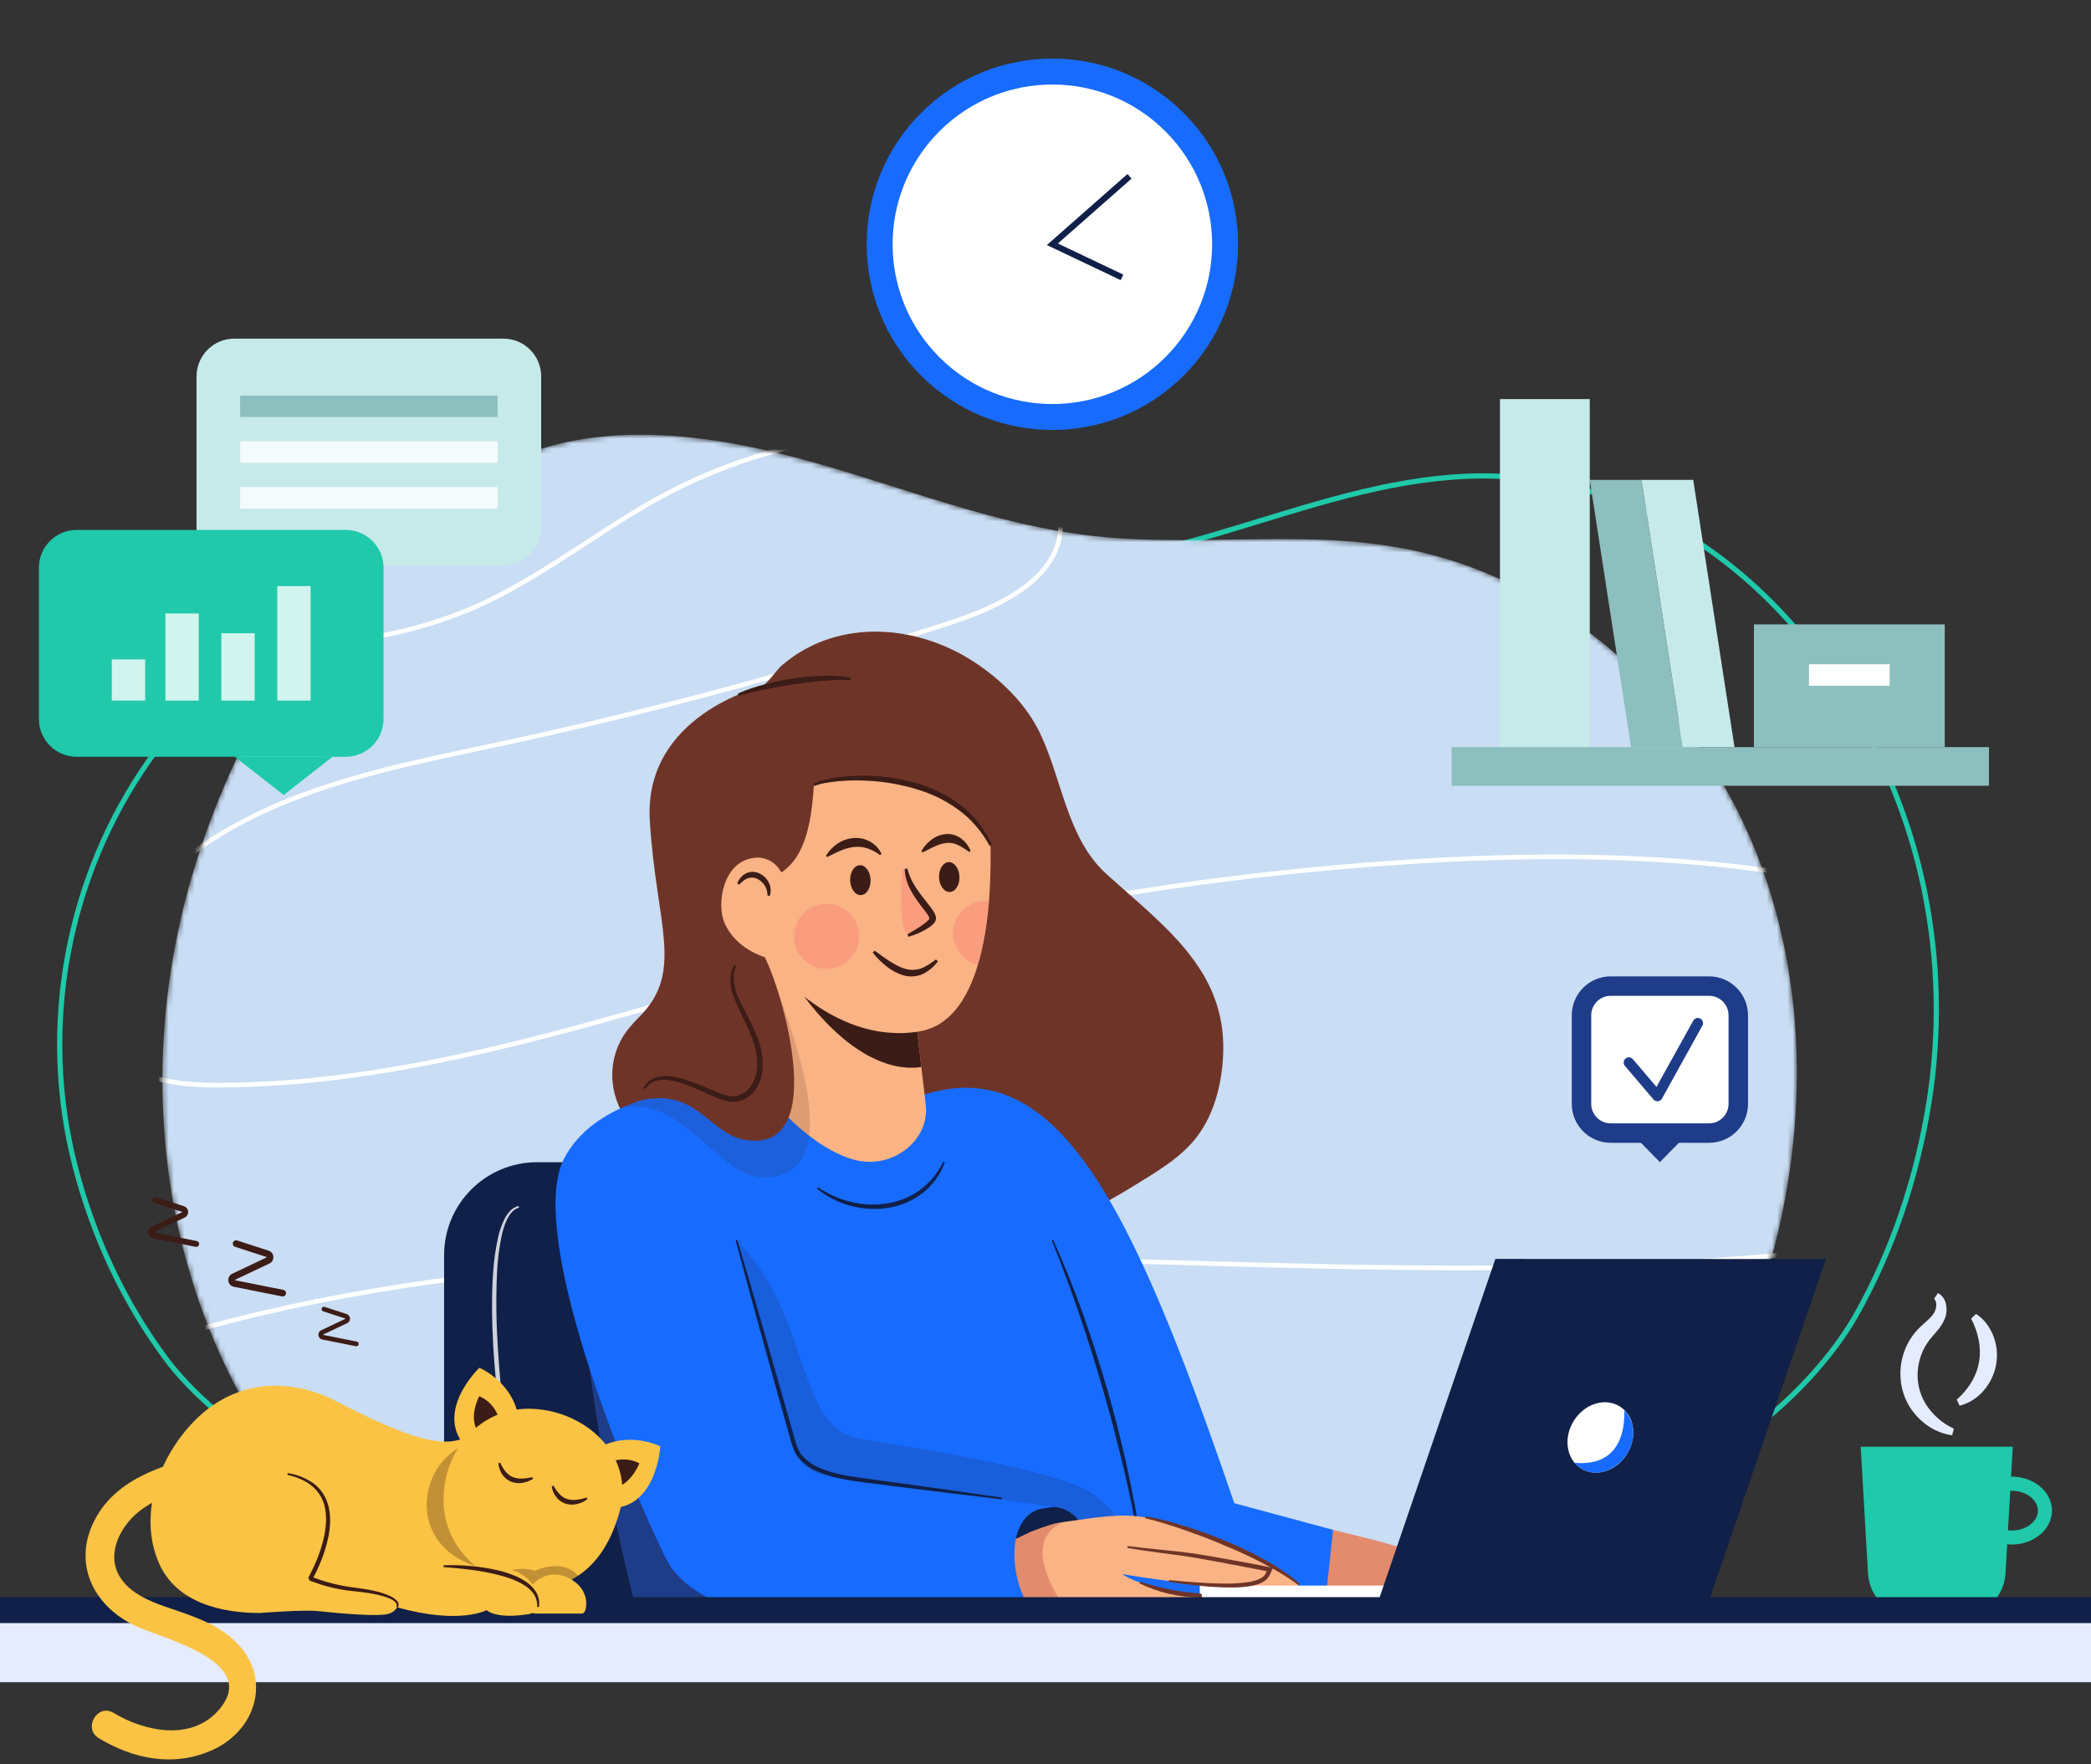 <svg width="403" height="340" viewBox="0 0 403 340" fill="none" xmlns="http://www.w3.org/2000/svg">
<rect x="0" y="0" width="403" height="340" fill="#333333" stroke="none"/>
<path d="M387.707 284.588H387.594L387.926 278.824H358.611L360.026 303.273C360.154 305.48 361.12 307.554 362.728 309.072C364.336 310.589 366.462 311.434 368.673 311.434H377.871C380.082 311.434 382.209 310.589 383.817 309.072C385.425 307.555 386.392 305.48 386.52 303.273L386.846 297.631C387.131 297.657 387.421 297.674 387.714 297.674C391.995 297.674 395.476 294.737 395.476 291.129C395.476 287.52 391.988 284.588 387.707 284.588ZM387.707 294.966C387.47 294.964 387.234 294.949 386.999 294.921L387.438 287.308C387.528 287.308 387.617 287.308 387.709 287.308C390.495 287.308 392.759 289.03 392.759 291.143C392.759 293.256 390.492 294.969 387.707 294.969V294.966Z" fill="#1FC9AA"/>
<path d="M376.237 276.614C373.362 276.241 370.649 274.574 368.8 272.196C367.854 270.989 367.152 269.609 366.734 268.132C366.616 267.764 366.55 267.385 366.468 267.007C366.385 266.63 366.34 266.246 366.321 265.861C366.249 265.096 366.249 264.326 366.321 263.561C366.47 262.033 366.892 260.544 367.569 259.165C367.908 258.476 368.312 257.821 368.777 257.21C369.232 256.609 369.742 256.051 370.3 255.545C370.817 255.073 371.314 254.651 371.739 254.233C371.948 254.039 372.145 253.833 372.329 253.615C372.494 253.421 372.64 253.213 372.767 252.993C373.02 252.562 373.161 252.076 373.178 251.577C373.215 251.11 373.068 250.646 372.77 250.285L373.508 249.209C373.91 249.42 374.257 249.724 374.517 250.096C374.767 250.467 374.947 250.879 375.05 251.313C375.24 252.158 375.199 253.037 374.933 253.861C374.35 255.526 373.239 256.615 372.409 257.587C372.016 258.03 371.658 258.503 371.338 259.002C371.173 259.238 371.041 259.5 370.895 259.748C370.748 259.995 370.628 260.262 370.522 260.533C370.058 261.598 369.759 262.727 369.635 263.882C369.385 266.207 369.908 268.55 371.123 270.548C372.428 272.646 374.322 274.313 376.569 275.34L376.237 276.614Z" fill="#E5ECFF"/>
<path d="M377.114 269.753C378.241 268.778 379.207 267.631 379.975 266.354C380.697 265.158 381.192 263.84 381.435 262.465C381.654 261.09 381.633 259.688 381.372 258.321C381.085 256.858 380.589 255.445 379.897 254.125L380.841 253.229C382.365 254.2 383.513 255.752 384.183 257.474C384.869 259.244 385.051 261.17 384.709 263.038C384.362 264.901 383.517 266.636 382.265 268.059C381.065 269.453 379.471 270.451 377.692 270.92L377.114 269.753Z" fill="#E5ECFF"/>
<path d="M145.705 317.26C108.269 310.01 81.827 288.197 69.553 254.408C50.031 200.66 70.949 121.43 126.919 104.021C149.089 97.127 176.303 109.472 199.075 109.304C231.058 109.068 259.821 89.44 291.594 91.943C332.957 95.202 363.194 133.308 370.949 171.972C373.624 185.272 373.909 198.942 371.791 212.342C369.475 226.859 364.758 241.084 357.597 253.663C351.429 264.5 337.167 278.848 325.034 281.73L145.705 317.26Z" stroke="#1FC9AA" stroke-miterlimit="10"/>
<path d="M245.912 311.257C282.909 302.122 311.18 274.534 320.916 242.966C336.419 192.752 309.427 122.104 251.972 110.068C240.301 107.625 228.001 108.243 216.161 109.611C196.82 111.847 176.98 114.656 157.488 114.033C138.532 113.43 120.149 107.856 101.047 108.285C37.91 109.701 0.099 170.003 14.588 225.213C18.012 238.261 23.822 250.879 31.959 261.835C38.966 271.269 54.366 283.357 66.748 285.162L245.912 311.257Z" stroke="#1FC9AA" stroke-miterlimit="10"/>
<mask id="mask0_3910_17520" style="mask-type:luminance" maskUnits="userSpaceOnUse" x="31" y="83" width="316" height="237">
<path d="M338.77 251.023C328.848 279.737 316.996 308.101 275.772 319.045L97.599 317.158C57.439 298.195 35.499 260.741 31.848 220.343C30.643 206.812 31.446 193.178 34.23 179.883C34.961 176.345 35.834 172.828 36.848 169.333C46.047 137.598 65.536 107.679 94.516 90.803C113.149 79.954 137.006 83.539 156.783 89.105C174.614 94.122 192.032 101.151 210.441 103.257C225.107 104.939 240.025 103.446 254.736 104.023C259.997 104.189 265.24 104.741 270.421 105.674C292.646 109.849 312.345 123.475 325.867 141.695C330.524 147.952 334.427 154.737 337.494 161.908C349.398 189.876 348.677 222.303 338.77 251.023Z" fill="white"/>
</mask>
<g mask="url(#mask0_3910_17520)">
<path d="M338.77 251.023C328.848 279.737 316.996 308.101 275.772 319.045L97.599 317.158C57.439 298.195 35.499 260.741 31.848 220.343C30.643 206.812 31.446 193.178 34.23 179.883C34.961 176.345 35.834 172.828 36.848 169.333C46.047 137.598 65.536 107.679 94.516 90.803C113.149 79.954 137.006 83.539 156.783 89.105C174.614 94.122 192.032 101.151 210.441 103.257C225.107 104.939 240.025 103.446 254.736 104.023C259.997 104.189 265.24 104.741 270.421 105.674C292.646 109.849 312.345 123.475 325.867 141.695C330.524 147.952 334.427 154.737 337.494 161.908C349.398 189.876 348.677 222.303 338.77 251.023Z" fill="#C9DDF4"/>
<path d="M-0.161 294.499C-0.972 284.636 4.557 273.998 14.253 266.741C23.09 260.137 33.994 256.759 44.462 254.104C102.62 239.341 164.043 241.103 223.458 242.806C276.548 244.33 331.449 245.903 384.006 235.73C391.49 234.282 399.353 232.518 406.047 228.366C413.236 223.906 417.788 216.918 417.925 210.132C418.185 197.396 404.396 188.683 396.155 184.617C364.859 169.173 326.341 163.363 274.97 166.328C236.019 168.607 197.396 174.808 159.689 184.836C151.198 187.093 142.554 189.591 134.202 192.004C104.304 200.648 73.392 209.583 41.863 209.583H41.391C32.832 209.559 21.843 207.825 18.097 199.705C15.453 193.973 17.677 187.44 20.008 182.978C27.791 168.045 42.528 159.342 53.519 154.674C65.861 149.429 79.277 146.575 92.247 143.825L96.865 142.839C125.937 136.571 154.671 128.824 182.954 119.628C196.313 115.283 203.167 109.632 203.913 102.354C204.573 95.896 199.835 90.242 194.844 87.494C188.867 84.211 181.803 83.784 176.319 83.782H176.242C159.684 83.782 143.376 87.815 128.728 95.532C123.329 98.386 118.114 101.785 113.081 105.071C106.413 109.42 99.516 113.918 92.089 117.227C77.697 123.614 60.691 125.97 41.49 124.22C26.673 122.869 15.38 119.232 6.965 113.099C1.887 109.399 -2.352 104.627 -6.451 100.009C-11.432 94.4 -16.593 88.6 -23.197 84.834L-22.758 84.065C-16.013 87.905 -10.812 93.761 -5.776 99.424C-1.71 104.005 2.498 108.741 7.498 112.396C15.781 118.432 26.93 122.015 41.582 123.35C60.616 125.086 77.489 122.755 91.726 116.42C99.094 113.142 105.96 108.663 112.599 104.332C117.654 101.03 122.881 97.627 128.315 94.752C143.092 86.968 159.542 82.901 176.244 82.9H176.322C181.912 82.9 189.12 83.341 195.273 86.721C200.519 89.601 205.495 95.577 204.795 102.436C204.009 110.099 196.957 115.996 183.23 120.463C154.918 129.668 126.154 137.422 97.052 143.695C95.514 144.027 93.974 144.356 92.431 144.683C79.489 147.419 66.116 150.264 53.851 155.476C43.002 160.092 28.447 168.684 20.779 183.379C18.541 187.671 16.397 193.924 18.892 199.327C22.43 207.026 33.082 208.667 41.384 208.691H41.856C73.263 208.691 104.123 199.773 133.952 191.148C142.308 188.733 150.948 186.235 159.458 183.975C197.222 173.932 235.903 167.722 274.914 165.439C326.454 162.462 365.102 168.302 396.542 183.815C404.972 187.975 419.074 196.926 418.805 210.144C418.661 217.22 413.948 224.494 406.507 229.112C399.688 233.343 391.733 235.126 384.171 236.591C331.518 246.79 276.567 245.214 223.428 243.69C164.083 241.99 102.715 240.23 44.674 254.962C34.296 257.594 23.491 260.932 14.779 267.449C5.316 274.524 -0.08 284.864 0.717 294.429L-0.161 294.499Z" fill="white"/>
</g>
<path d="M256.927 294.846C268.956 297.929 285.485 300.695 280.219 310.979L250.248 310.95L256.927 294.846Z" fill="#E28B6D"/>
<path d="M132.501 223.989H103.512C93.613 223.989 85.589 232.013 85.589 241.912V301.12C85.589 311.018 93.613 319.043 103.512 319.043H132.501C142.4 319.043 150.424 311.018 150.424 301.12V241.912C150.424 232.013 142.4 223.989 132.501 223.989Z" fill="#102048"/>
<path opacity="0.8" d="M100.026 232.751C98.936 233.036 98.203 234.032 97.71 235.046C97.227 236.101 96.87 237.21 96.646 238.348C96.178 240.642 95.893 242.969 95.792 245.308C95.579 250.005 95.627 254.71 95.936 259.401C96.205 264.098 96.627 268.784 97.203 273.461C97.476 275.799 97.791 278.131 98.146 280.459C98.493 282.786 98.88 285.11 99.354 287.416L99.017 287.492C98.453 285.197 97.969 282.883 97.538 280.56C97.106 278.237 96.757 275.899 96.431 273.56C95.803 268.875 95.345 264.172 95.059 259.45C94.823 254.733 94.698 249.992 95.042 245.261C95.188 242.887 95.528 240.53 96.059 238.211C96.334 237.042 96.746 235.909 97.285 234.836C97.565 234.292 97.921 233.791 98.342 233.348C98.775 232.891 99.332 232.569 99.944 232.421L100.026 232.751Z" fill="white"/>
<path d="M111.116 239.016C111.116 239.016 112.951 276.218 124.498 317.144H156.054L111.116 239.016Z" fill="#1F3C88"/>
<path d="M125.591 220.024C117.663 215.71 115.489 205.021 121.279 198.089C121.836 197.419 122.458 196.745 123.14 196.061C131.987 187.249 126.475 178.433 125.237 158.158C123.999 137.883 146.568 132.371 146.611 132.36C147.674 132.1 149.736 129.058 150.606 128.308C160.79 119.468 175.4 120.121 186.565 126.843C191.877 130.041 197.221 134.966 200.097 140.617C204.656 149.58 205.481 161.387 213.158 168.366C224.105 178.315 236.244 186.763 235.754 202.802C235.582 208.502 234.155 214.524 230.68 219.092C227.652 223.074 223.041 225.746 218.887 228.322C212.121 232.508 204.972 236.211 197.424 238.7C190.113 241.108 182.716 243.271 175.303 245.334L173.199 245.917L125.591 220.024Z" fill="#6F3428"/>
<path d="M177.192 211.262C203.696 202.162 218.091 231.827 237.884 289.707L256.927 294.846L254.715 315.458L247.766 316.906L191.028 317.142L177.192 211.262Z" fill="#176CFF"/>
<path d="M403 310.314H0V324.204H403V310.314Z" fill="#E5ECFF"/>
<path d="M139.856 206.95L199.125 221.784L224.025 296.398L140.839 298.934L135.337 243.763L139.856 206.95Z" fill="#176CFF"/>
<path opacity="0.3" d="M141.945 239.016C156.507 253.677 153.288 275.156 165.727 277.289C173.963 278.704 197.365 282.044 208.531 286.697C210.791 287.641 217.022 292.273 216.057 296.386C215.435 299.037 207.128 296.915 207.128 296.915L144.936 290.671L131.766 260.198L141.945 239.016Z" fill="#1F3C88"/>
<path d="M193.103 292.752C193.525 292.084 202.443 290.315 203.45 290.454C206.767 290.907 208.578 293.504 209.378 295.492L196.184 302.441L193.103 292.752Z" fill="#102048"/>
<path d="M202.974 238.949L204.505 242.438C205.01 243.617 205.479 244.796 205.97 245.957C206.913 248.315 207.816 250.691 208.666 253.085C210.39 257.863 211.916 262.712 213.347 267.588C214.779 272.463 216.017 277.392 217.135 282.348C217.675 284.829 218.197 287.317 218.659 289.815C219.121 292.313 219.501 294.827 219.838 297.346L219.51 297.393C219.095 294.893 218.624 292.405 218.095 289.928C217.586 287.447 217.017 284.975 216.444 282.513C215.27 277.585 213.978 272.687 212.569 267.819C211.185 262.946 209.644 258.118 208.019 253.32C207.217 250.917 206.345 248.537 205.465 246.164C205.014 244.985 204.58 243.789 204.116 242.61L202.701 239.072L202.974 238.949Z" fill="#102048"/>
<path d="M250.349 305.342C250.349 305.342 247.856 308.29 239.983 305.417C236.275 305.849 229.369 305.519 216.255 303.379C216.255 303.379 221.02 306.71 231.794 307.281C231.794 307.281 231.322 310.455 225.661 310.314C218.822 310.142 218.038 309.729 211.812 309.988C210.538 310.042 207.767 309.988 204.764 309.889C199.528 309.717 193.58 309.439 193.58 309.439L188.391 300.165L198.745 295.212C201.922 293.969 203.509 293.539 205.054 293.325C211.741 292.381 215.963 291.622 220.756 292.447C226.074 293.348 242.342 298.742 250.349 305.342Z" fill="#F9B384"/>
<path d="M205.038 309.729L204.748 309.889C199.512 309.717 193.563 309.439 193.563 309.439L188.374 300.165L198.729 295.212C201.906 293.969 203.493 293.539 205.038 293.325C201.24 294.865 198.125 298.933 205.038 309.729Z" fill="#E28B6D"/>
<path d="M164.286 211.163C150.814 208.403 117.984 206.106 108.812 223.102C101.264 237.096 120.19 283.954 128.388 300.434C131.763 307.217 141.566 310.576 145.37 310.599L199.498 310.288C195.856 309.444 191.188 289.903 203.443 290.457L158.63 284.211C157.766 284.093 156.938 283.791 156.199 283.327C155.461 282.863 154.83 282.247 154.349 281.52C153.701 280.541 152.948 279.303 152.564 277.895L139.841 231.289L164.286 211.163Z" fill="#176CFF"/>
<path d="M284.051 310.597L231.242 310.564V305.582H284.357L284.051 310.597Z" fill="white"/>
<path d="M328.669 310.597L264.965 310.575L288.202 242.631L351.905 242.65L328.669 310.597Z" fill="#102048"/>
<path d="M313.567 280.241C311.614 283.359 307.965 284.638 305.182 283.27C305.019 283.192 304.861 283.104 304.71 283.006C301.88 281.237 301.255 277.121 303.318 273.824C305.382 270.526 309.349 269.283 312.187 271.059C313.019 271.586 313.692 272.329 314.133 273.21C315.135 275.234 315.005 277.939 313.567 280.241Z" fill="white"/>
<path d="M313.567 280.242C311.614 283.36 306.816 285.626 303.453 281.919C310.748 282.579 313.203 277.8 313.067 271.762C315.562 274.52 315.005 277.94 313.567 280.242Z" fill="#176CFF"/>
<path d="M220.777 292.263C223.484 292.664 226.105 293.419 228.704 294.226C231.303 295.032 233.853 295.99 236.362 297.044C238.884 298.081 241.343 299.262 243.728 300.582C246.103 301.917 248.417 303.412 250.46 305.219L250.24 305.486C249.158 304.684 248.042 303.929 246.886 303.238C245.731 302.547 244.559 301.879 243.363 301.261C240.971 300.018 238.525 298.874 236.023 297.863C233.551 296.773 231.013 295.848 228.475 294.943C227.202 294.495 225.919 294.073 224.626 293.678C223.338 293.275 222.032 292.905 220.725 292.615L220.777 292.263Z" fill="#6F3428"/>
<path d="M219.727 304.837L222.576 305.651C223.52 305.905 224.48 306.122 225.44 306.32C226.399 306.519 227.364 306.67 228.336 306.806C229.308 306.943 230.282 307.042 231.261 307.129L231.586 307.16L231.612 307.443C231.646 307.797 231.61 308.155 231.506 308.495C231.403 308.842 231.205 309.153 230.935 309.394C230.667 309.616 230.349 309.77 230.008 309.844C229.848 309.876 229.685 309.899 229.522 309.913H229.051V309.566L229.477 309.502C229.613 309.471 229.747 309.433 229.878 309.389C230.124 309.304 230.345 309.161 230.522 308.972C230.691 308.79 230.806 308.565 230.857 308.323C230.91 308.078 230.917 307.825 230.876 307.578L231.228 307.891C229.22 307.856 227.222 307.612 225.265 307.162C224.288 306.935 223.325 306.652 222.38 306.313C221.44 305.979 220.516 305.598 219.614 305.172L219.727 304.837Z" fill="#6F3428"/>
<path d="M217.315 297.971C219.605 298.264 221.909 298.488 224.214 298.724C226.518 298.959 228.822 299.195 231.127 299.566C233.431 299.936 235.698 300.349 237.978 300.761C240.259 301.174 242.535 301.596 244.807 302.056L245.344 302.165L245.108 302.665C244.955 303.092 244.758 303.502 244.521 303.889C244.379 304.096 244.216 304.287 244.033 304.46C243.841 304.612 243.641 304.753 243.434 304.882C242.599 305.37 241.705 305.535 240.839 305.705C239.08 305.993 237.33 305.981 235.591 305.924C234.721 305.891 233.853 305.854 232.997 305.776C232.141 305.698 231.266 305.651 230.403 305.54C228.678 305.361 226.964 305.115 225.251 304.868L225.294 304.523C227.018 304.665 228.733 304.858 230.454 304.96C231.315 305.026 232.174 305.078 233.035 305.115C233.896 305.153 234.754 305.186 235.613 305.196C237.317 305.239 239.022 305.14 240.71 304.898C241.521 304.736 242.361 304.559 243.021 304.155C243.189 304.061 243.325 303.936 243.493 303.83C243.622 303.703 243.738 303.563 243.84 303.412C244.047 303.058 244.218 302.685 244.351 302.297L244.66 302.905C240.113 302.047 235.57 301.132 231.016 300.342C228.752 299.929 226.452 299.653 224.157 299.344C221.862 299.035 219.565 298.733 217.279 298.311L217.315 297.971Z" fill="#6F3428"/>
<path d="M0 310.314H403" stroke="#102048" stroke-width="5" stroke-miterlimit="10"/>
<path d="M157.658 228.819C159.605 230.147 161.778 231.107 164.071 231.65C166.345 232.199 168.706 232.29 171.015 231.916C173.32 231.565 175.505 230.659 177.383 229.277C179.264 227.868 180.778 226.028 181.799 223.911L182.115 224.048C181.879 224.597 181.617 225.149 181.357 225.699C181.098 226.248 180.714 226.73 180.39 227.248C180.067 227.767 179.603 228.192 179.211 228.664C178.82 229.135 178.305 229.487 177.853 229.902C175.902 231.418 173.597 232.413 171.157 232.793C168.74 233.164 166.273 233.026 163.912 232.388C161.552 231.75 159.351 230.626 157.451 229.088L157.658 228.819Z" fill="#102048"/>
<path d="M142.106 238.971L145.061 249.016L147.96 259.075L150.839 269.142L152.269 274.178L152.976 276.697C153.18 277.523 153.44 278.335 153.755 279.126C154.403 280.647 155.715 281.772 157.198 282.548C158.739 283.291 160.369 283.834 162.047 284.164C163.739 284.527 165.449 284.772 167.185 284.996L172.373 285.704L182.751 287.138L193.115 288.631L193.073 288.959L182.673 287.725L172.281 286.435L167.093 285.775C165.366 285.562 163.618 285.32 161.904 284.956C160.153 284.619 158.453 284.059 156.844 283.291C155.255 282.475 153.738 281.206 153.016 279.475C152.914 279.268 152.829 279.053 152.764 278.831C152.691 278.614 152.608 278.392 152.556 278.185L152.205 276.921L151.497 274.399L150.082 269.357L147.283 259.278L144.511 249.181L141.787 239.07L142.106 238.971Z" fill="#102048"/>
<path d="M175.77 190.089L178.423 212.936C179.213 219.739 172.055 225.437 164.779 223.55C160.625 222.472 156.288 219.597 151.806 215.276C150.901 214.413 150.332 213.256 150.2 212.012L147.37 184.475L175.77 190.089Z" fill="#F9B384"/>
<path d="M176.131 193.195L177.574 205.637C171.704 206.559 163.423 203.257 155.031 192.112L176.131 193.195Z" fill="#3C1C16"/>
<path d="M190.611 173.638C190.271 177.782 189.618 182.11 188.455 185.999C186.49 192.535 183.063 197.809 177.192 198.785C159.909 201.658 147.384 184.475 147.384 184.475L145.365 161.095L155.798 143.049L179.148 142.372L190.537 155.847C191.034 161.766 191.058 167.715 190.611 173.638Z" fill="#F9B384"/>
<path d="M144.816 169.979C154.092 169.286 156.229 161.446 156.864 151.283C156.864 151.283 181.995 145.058 190.915 162.922L197.682 163.656L177.192 136.457L145.351 140.256L139.122 160.925L144.816 169.979Z" fill="#6F3428"/>
<path d="M149.724 166.932C149.182 166.337 148.506 165.879 147.752 165.598C146.998 165.316 146.188 165.218 145.389 165.312C139.226 166.059 138.155 174.22 139.563 177.694C141.672 182.883 147.382 184.473 147.382 184.473L152.29 179.284C152.677 173.88 152.068 169.515 149.724 166.932Z" fill="#F9B384"/>
<path opacity="0.15" d="M149.825 190.745C153.212 200.375 163.633 227.572 146.613 226.888C138.41 226.56 131.202 210.649 119.51 213.651C120.922 212.979 122.383 212.414 123.881 211.962L149.825 190.745Z" fill="#3C1C16"/>
<path d="M147.382 184.473C150.665 190.709 159.85 221.559 144.205 219.779C136.657 218.918 134.815 209.837 123.881 211.962L147.382 184.473Z" fill="#6F3428"/>
<path d="M147.919 172.583C147.935 171.892 147.739 171.212 147.358 170.635C147.005 170.082 146.503 169.639 145.91 169.359C145.35 169.094 144.709 169.061 144.125 169.265C143.528 169.475 142.997 169.944 142.473 170.486L142.094 170.251C142.389 169.443 142.965 168.768 143.716 168.35C143.916 168.237 144.133 168.158 144.358 168.114C144.582 168.05 144.814 168.022 145.047 168.031L145.396 168.043L145.733 168.114C145.957 168.156 146.174 168.231 146.377 168.335C147.18 168.717 147.825 169.365 148.203 170.17C148.394 170.556 148.506 170.977 148.531 171.407C148.557 171.837 148.494 172.267 148.349 172.673L147.919 172.583Z" fill="#3C1C16"/>
<path d="M180.98 169.1C181.037 170.689 181.961 171.946 183.049 171.909C184.136 171.871 184.971 170.552 184.914 168.963C184.858 167.373 183.933 166.116 182.846 166.154C181.759 166.191 180.933 167.512 180.98 169.1Z" fill="#3C1C16"/>
<path d="M163.852 169.701C163.906 171.291 164.833 172.548 165.921 172.508C167.008 172.468 167.84 171.152 167.786 169.562C167.732 167.972 166.805 166.717 165.718 166.755C164.63 166.793 163.795 168.111 163.852 169.701Z" fill="#3C1C16"/>
<path d="M180.77 185.277C180.016 186.279 179.05 187.1 177.94 187.683C176.722 188.241 175.344 188.339 174.06 187.959C172.851 187.583 171.729 186.972 170.758 186.162C169.807 185.407 168.95 184.543 168.203 183.586L168.56 183.216C169.538 183.893 170.446 184.617 171.428 185.225C172.409 185.834 173.378 186.405 174.409 186.704C175.416 187.012 176.495 186.993 177.492 186.65C178.496 186.277 179.444 185.61 180.393 184.909L180.77 185.277Z" fill="#3C1C16"/>
<path d="M186.789 164.191C186.097 163.677 185.359 163.224 184.586 162.84C183.916 162.521 183.173 162.385 182.433 162.446C181.66 162.548 180.908 162.77 180.204 163.104C179.435 163.439 178.681 163.889 177.815 164.283L177.579 164.036C178.052 163.191 178.694 162.454 179.466 161.87C180.288 161.234 181.275 160.844 182.31 160.748C183.394 160.665 184.47 160.993 185.322 161.668C186.106 162.268 186.71 163.073 187.068 163.993L186.789 164.191Z" fill="#3C1C16"/>
<path d="M169.621 164.793C168.868 164.234 168.033 163.795 167.145 163.493C166.325 163.231 165.46 163.144 164.604 163.236C163.724 163.342 162.863 163.572 162.048 163.92C161.194 164.274 160.357 164.734 159.423 165.177L159.187 164.941C159.73 164.028 160.466 163.243 161.343 162.642C162.262 162.007 163.329 161.618 164.442 161.514C165.583 161.402 166.731 161.65 167.725 162.222C168.685 162.753 169.447 163.581 169.895 164.583L169.621 164.793Z" fill="#3C1C16"/>
<path opacity="0.5" d="M153.026 180.69C153.07 181.932 153.481 183.133 154.207 184.141C154.933 185.149 155.942 185.92 157.106 186.355C158.27 186.79 159.537 186.87 160.747 186.585C161.957 186.3 163.054 185.662 163.902 184.753C164.749 183.844 165.308 182.704 165.507 181.478C165.707 180.251 165.538 178.993 165.023 177.862C164.507 176.732 163.668 175.779 162.611 175.125C161.554 174.472 160.327 174.146 159.085 174.189C158.261 174.218 157.45 174.409 156.699 174.752C155.948 175.094 155.272 175.581 154.709 176.185C154.147 176.788 153.708 177.497 153.42 178.27C153.131 179.043 152.997 179.865 153.026 180.69Z" fill="#FC8879"/>
<path opacity="0.5" d="M190.61 173.637C190.271 177.782 189.617 182.11 188.455 185.999C186.984 185.632 185.696 184.746 184.826 183.505C183.957 182.264 183.565 180.75 183.723 179.243C183.881 177.736 184.578 176.336 185.686 175.302C186.793 174.268 188.237 173.668 189.752 173.614C190.038 173.605 190.325 173.613 190.61 173.637Z" fill="#FC8879"/>
<path opacity="0.5" d="M173.905 167.859C173.91 167.797 173.938 167.738 173.982 167.694C174.026 167.65 174.085 167.622 174.147 167.616C174.209 167.611 174.272 167.627 174.324 167.662C174.375 167.697 174.413 167.749 174.431 167.809C175.846 172.394 180.4 175.744 179.669 177.09C179.155 178.034 177.225 179.109 175.872 179.772C175.704 179.854 175.521 179.896 175.335 179.895C175.149 179.894 174.965 179.851 174.799 179.768C174.633 179.685 174.487 179.564 174.375 179.416C174.262 179.268 174.185 179.096 174.15 178.914C173.487 175.51 173.525 171.774 173.905 167.859Z" fill="#FC8879"/>
<path d="M174.871 167.394C175.21 168.717 175.776 169.972 176.543 171.102C177.291 172.248 178.166 173.314 179.05 174.435C179.275 174.715 179.489 175.008 179.701 175.319C179.941 175.652 180.137 176.013 180.286 176.395C180.392 176.665 180.421 176.96 180.369 177.246C180.298 177.519 180.16 177.771 179.968 177.977C179.697 178.276 179.39 178.539 179.053 178.76C177.822 179.548 176.482 180.149 175.076 180.546L174.88 180.074C175.482 179.716 176.1 179.367 176.682 178.996C177.267 178.645 177.83 178.259 178.366 177.838C178.605 177.647 178.826 177.434 179.025 177.201C179.069 177.145 179.107 177.083 179.135 177.017C179.127 176.952 179.109 176.889 179.081 176.829C178.897 176.357 178.425 175.781 178.017 175.237C177.164 174.126 176.265 172.97 175.579 171.673C174.841 170.385 174.423 168.939 174.362 167.456L174.871 167.394Z" fill="#3C1C16"/>
<path d="M141.891 186.185C141.508 187.069 141.346 188.032 141.419 188.992C141.499 189.957 141.726 190.903 142.094 191.799C142.853 193.589 143.867 195.337 144.757 197.15C145.646 198.964 146.46 200.868 146.823 202.924C147.001 203.958 147.051 205.01 146.974 206.056C146.919 206.586 146.832 207.111 146.714 207.63C146.577 208.154 146.382 208.662 146.134 209.144C145.641 210.135 144.887 210.973 143.952 211.566C142.994 212.168 141.862 212.434 140.735 212.321C139.61 212.179 138.667 211.771 137.726 211.394C136.785 211.017 135.874 210.597 134.964 210.186C133.145 209.384 131.306 208.606 129.397 208.252C128.466 208.043 127.499 208.043 126.567 208.252C126.12 208.377 125.7 208.582 125.327 208.858C124.956 209.149 124.637 209.5 124.383 209.896L124.001 209.675C124.256 209.208 124.589 208.787 124.985 208.432C125.4 208.087 125.876 207.821 126.388 207.648C127.407 207.357 128.477 207.296 129.522 207.469C131.574 207.785 133.483 208.528 135.351 209.276L138.12 210.427C139.032 210.788 139.969 211.153 140.841 211.248C141.727 211.329 142.614 211.11 143.36 210.627C144.116 210.124 144.73 209.435 145.141 208.625C145.356 208.218 145.526 207.788 145.648 207.344C145.753 206.886 145.832 206.422 145.884 205.955C145.963 205.001 145.925 204.041 145.773 203.096C145.457 201.195 144.717 199.36 143.886 197.558C143.056 195.756 142.103 193.992 141.367 192.063C141.022 191.081 140.829 190.053 140.794 189.013C140.761 187.961 140.999 186.918 141.485 185.985L141.891 186.185Z" fill="#3C1C16"/>
<path d="M142.209 133.659C143.907 132.92 145.663 132.325 147.46 131.879C149.247 131.412 151.058 131.039 152.885 130.763C154.713 130.48 156.557 130.305 158.406 130.242C159.333 130.218 160.26 130.22 161.189 130.268C162.119 130.32 163.045 130.439 163.958 130.624L163.894 131.06C162.986 131.032 162.085 131.001 161.18 131.06C160.274 131.119 159.368 131.143 158.465 131.23C156.657 131.387 154.852 131.603 153.052 131.879C151.25 132.143 149.46 132.468 147.672 132.822C146.778 132.994 145.891 133.195 145.004 133.407C144.118 133.619 143.243 133.848 142.36 134.086L142.209 133.659Z" fill="#3C1C16"/>
<path d="M156.762 151.085C157.51 150.709 158.303 150.429 159.121 150.25C159.922 150.063 160.729 149.9 161.543 149.794C163.17 149.58 164.81 149.476 166.451 149.483C169.744 149.492 173.022 149.936 176.199 150.804C179.369 151.691 182.44 153.087 185.075 155.106C187.73 157.108 189.815 159.77 191.122 162.828L190.723 163.017C189.221 160.195 187.085 157.758 184.485 155.898C183.195 154.973 181.821 154.17 180.381 153.502C178.93 152.849 177.432 152.307 175.9 151.879C172.815 151.019 169.638 150.534 166.437 150.436C164.835 150.373 163.23 150.412 161.632 150.554C160.045 150.695 158.418 150.901 156.972 151.478L156.762 151.085Z" fill="#3C1C16"/>
<path d="M45.705 239.074L51.769 241.039C52.023 241.121 52.246 241.278 52.41 241.489C52.574 241.699 52.671 241.954 52.688 242.221C52.705 242.487 52.642 242.752 52.507 242.982C52.371 243.212 52.17 243.397 51.929 243.511L45.309 246.65V246.74L54.571 248.587C54.657 248.599 54.74 248.629 54.814 248.674C54.889 248.719 54.953 248.779 55.003 248.85C55.054 248.921 55.089 249.002 55.107 249.087C55.126 249.172 55.126 249.26 55.109 249.346C55.093 249.431 55.059 249.512 55.009 249.584C54.96 249.656 54.897 249.717 54.823 249.764C54.75 249.81 54.667 249.842 54.581 249.855C54.495 249.869 54.407 249.865 54.323 249.844L45.061 247.997C44.786 247.942 44.536 247.802 44.346 247.597C44.156 247.392 44.035 247.132 44 246.855C43.966 246.577 44.02 246.295 44.154 246.05C44.289 245.805 44.497 245.608 44.749 245.487L51.37 242.348V242.259L45.309 240.294C45.228 240.268 45.154 240.227 45.09 240.172C45.026 240.117 44.973 240.051 44.934 239.976C44.896 239.901 44.873 239.819 44.866 239.735C44.859 239.651 44.869 239.566 44.895 239.486C44.92 239.406 44.962 239.331 45.016 239.267C45.071 239.203 45.138 239.15 45.213 239.112C45.288 239.073 45.37 239.05 45.454 239.043C45.538 239.036 45.622 239.046 45.702 239.072L45.705 239.074Z" fill="#3C1C16"/>
<path d="M30.053 230.723L35.435 232.468C35.662 232.539 35.862 232.678 36.008 232.865C36.155 233.051 36.242 233.278 36.258 233.515C36.273 233.753 36.217 233.989 36.096 234.193C35.975 234.398 35.795 234.561 35.579 234.661L29.699 237.449V237.53L37.924 239.181C38.072 239.21 38.203 239.297 38.287 239.423C38.372 239.549 38.402 239.703 38.373 239.852C38.344 240 38.256 240.131 38.13 240.215C38.005 240.299 37.85 240.33 37.702 240.301L29.475 238.65C29.229 238.604 29.004 238.481 28.832 238.299C28.66 238.116 28.551 237.884 28.521 237.635C28.49 237.387 28.539 237.135 28.661 236.916C28.783 236.697 28.972 236.523 29.199 236.419L35.079 233.631V233.553L29.695 231.808C29.554 231.758 29.439 231.655 29.373 231.522C29.308 231.388 29.297 231.234 29.343 231.093C29.389 230.951 29.488 230.833 29.62 230.764C29.752 230.695 29.906 230.68 30.048 230.723H30.053Z" fill="#3C1C16"/>
<path d="M62.547 251.87L66.817 253.254C66.993 253.314 67.149 253.425 67.263 253.574C67.376 253.722 67.444 253.9 67.456 254.087C67.468 254.273 67.424 254.459 67.331 254.621C67.237 254.783 67.097 254.913 66.93 254.995L62.267 257.205V257.269L68.788 258.568C68.9 258.597 68.997 258.668 69.059 258.766C69.12 258.864 69.142 258.982 69.119 259.095C69.097 259.209 69.031 259.309 68.937 259.376C68.843 259.443 68.726 259.471 68.611 259.455L62.106 258.156C61.915 258.115 61.741 258.015 61.608 257.87C61.476 257.726 61.392 257.544 61.367 257.349C61.343 257.155 61.38 256.957 61.474 256.785C61.567 256.612 61.711 256.473 61.887 256.387L66.55 254.177V254.115L62.281 252.731C62.172 252.69 62.083 252.609 62.032 252.504C61.981 252.399 61.973 252.278 62.009 252.167C62.045 252.057 62.122 251.964 62.224 251.908C62.327 251.853 62.447 251.839 62.559 251.87H62.547Z" fill="#3C1C16"/>
<path d="M329.386 190.046H310.439C307.327 190.046 304.804 192.569 304.804 195.681V212.741C304.804 215.853 307.327 218.375 310.439 218.375H329.386C332.498 218.375 335.02 215.853 335.02 212.741V195.681C335.02 192.569 332.498 190.046 329.386 190.046Z" fill="white" stroke="#1F3C88" stroke-width="3.75" stroke-miterlimit="10"/>
<path d="M319.913 223.975L314.42 218.378H325.407L319.913 223.975Z" fill="#1F3C88"/>
<path d="M319.43 212.238C319.284 212.239 319.141 212.207 319.009 212.146C318.877 212.085 318.76 211.996 318.666 211.885L313.172 205.427C313 205.224 312.915 204.961 312.937 204.696C312.958 204.431 313.084 204.185 313.287 204.013C313.49 203.84 313.752 203.756 314.018 203.777C314.283 203.799 314.529 203.924 314.701 204.127L319.255 209.481L326.345 196.702C326.409 196.587 326.495 196.486 326.598 196.403C326.701 196.321 326.819 196.261 326.946 196.224C327.072 196.188 327.205 196.177 327.336 196.192C327.467 196.206 327.593 196.247 327.709 196.311C327.824 196.375 327.925 196.46 328.007 196.563C328.089 196.666 328.15 196.785 328.187 196.911C328.223 197.038 328.234 197.17 328.219 197.301C328.204 197.432 328.164 197.559 328.1 197.674L320.317 211.722C320.238 211.864 320.126 211.984 319.99 212.073C319.855 212.162 319.7 212.217 319.538 212.234C319.502 212.238 319.466 212.24 319.43 212.238Z" fill="#1F3C88"/>
<path d="M39.676 280.331C31.263 282.324 21.93 285.086 17.94 293.568C14.166 301.587 18.093 309.37 25.666 313.144C30.792 315.71 50.321 320.029 42.212 329.506C36.971 335.638 27.874 333.735 21.89 330.121C18.775 328.234 15.935 333.117 19.041 334.994C25.846 339.105 33.664 340.612 41.075 337.214C49.108 333.525 52.269 324.069 46.141 317.165C43 313.628 38.561 311.951 34.2 310.451C30.075 309.035 24.673 307.443 22.671 303.094C20.784 299.002 23.258 294.325 26.4 291.629C30.461 288.145 36.113 286.978 41.176 285.78C44.715 284.942 43.214 279.499 39.676 280.336V280.331Z" fill="#FBC343"/>
<path d="M117.01 290.648C126.577 291.207 127.263 278.749 127.263 278.749C127.263 278.749 120.718 275.428 114.588 279.546L117.01 290.648Z" fill="#FBC343"/>
<path d="M117.55 286.874C121.359 286.815 123.235 282.027 123.235 282.027C123.235 282.027 120.425 280.31 116.89 282.067L117.55 286.874Z" fill="#3C1C16"/>
<path d="M89.997 279.124C83.365 272.208 92.396 263.602 92.396 263.602C92.396 263.602 99.17 266.432 100.014 273.76L89.997 279.124Z" fill="#FBC343"/>
<path d="M92.356 276.229C90.039 273.427 92.356 269.104 92.356 269.104C92.356 269.104 95.339 270.078 96.252 273.732L92.356 276.229Z" fill="#3C1C16"/>
<path d="M103.686 309.712C103.521 310.081 103.266 310.402 102.942 310.645C102.619 310.889 102.24 311.045 101.84 311.101C95.372 312.099 93.792 310.314 93.792 310.314C93.792 310.314 88.643 313.177 76.543 309.769C76.184 310.369 75.611 310.812 74.94 311.009C73.088 311.616 65.901 310.991 61.22 310.5C58.389 310.2 50.099 310.868 50.099 310.868C42.551 310.868 33.966 308.849 30.645 301.273C26.442 291.685 30.864 280.192 37.992 273.331C45.599 265.993 55.748 265.333 64.975 270.14C87.358 281.803 89.051 277.998 94.794 273.166L98.665 302.559C99.934 303.002 101.047 303.608 101.849 304.445C102.329 304.939 102.756 305.481 103.123 306.063C104.127 307.684 104.033 308.898 103.686 309.712Z" fill="#FBC343"/>
<path opacity="0.3" d="M88.287 279.124C79.313 284.397 79.018 301.103 96.344 302.736L98.328 295.157L88.287 279.124Z" fill="#3C1C16"/>
<path d="M119.364 291.544C117.543 297.947 114.536 301.615 111.451 303.655C109.112 305.223 106.361 306.065 103.545 306.073C101.648 306.069 99.763 305.775 97.955 305.2C91.092 303.042 85.483 297.028 85.483 289.126C85.483 279.149 92.731 271.503 101.852 271.503C112.295 271.503 122.607 280.124 119.364 291.544Z" fill="#FBC343"/>
<path opacity="0.3" d="M111.451 303.655C109.112 305.224 106.361 306.065 103.545 306.073C103.403 306.073 103.266 306.073 103.125 306.073C102.758 305.491 102.331 304.948 101.851 304.455C101.049 303.613 99.936 303.007 98.667 302.568C101.469 301.995 103.09 302.745 103.09 302.745C103.09 302.745 108.25 300.181 111.439 303.653L111.451 303.655Z" fill="#3C1C16"/>
<path d="M101.712 306.512C100.804 307.818 100.967 309.639 102.231 310.606C102.486 310.826 102.806 310.957 103.141 310.979H112.137C112.569 310.979 112.798 310.507 112.913 309.92C113.265 308.12 112.508 306.295 111.104 305.113C108.203 302.676 104.326 302.733 101.712 306.512Z" fill="#FBC343"/>
<path d="M85.481 301.676C87.3 301.608 89.123 301.66 90.936 301.834C92.758 301.997 94.565 302.299 96.342 302.735C97.236 302.957 98.113 303.243 98.967 303.589C99.839 303.926 100.669 304.361 101.443 304.884C102.237 305.419 102.902 306.124 103.389 306.948C103.855 307.796 104.021 308.775 103.861 309.729L103.531 309.693C103.582 308.832 103.359 307.976 102.892 307.25C102.406 306.538 101.768 305.942 101.024 305.507C99.547 304.58 97.847 303.997 96.125 303.556C94.388 303.114 92.626 302.78 90.849 302.556C89.068 302.32 87.271 302.141 85.473 302.016L85.481 301.676Z" fill="#3C1C16"/>
<path d="M55.456 283.916C57.295 284.178 59.042 284.886 60.545 285.978C61.294 286.555 61.925 287.27 62.406 288.084C62.882 288.9 63.22 289.788 63.409 290.714C63.585 291.632 63.657 292.567 63.623 293.502C63.574 294.426 63.459 295.346 63.277 296.254C62.896 298.054 62.338 299.811 61.609 301.5C61.255 302.346 60.854 303.172 60.418 303.981L60.251 304.283L60.161 304.438C60.201 304.571 59.784 303.32 59.965 303.851H59.984L60.024 303.865L60.102 303.896L60.725 304.132C61.142 304.292 61.564 304.438 61.986 304.58C63.688 305.133 65.432 305.547 67.201 305.816C68.961 306.066 70.81 306.264 72.581 306.71C73.48 306.921 74.356 307.219 75.197 307.599C75.63 307.793 76.029 308.057 76.376 308.38C76.57 308.555 76.711 308.78 76.784 309.031C76.855 309.296 76.818 309.579 76.683 309.818L76.393 309.66C76.57 309.307 76.407 308.953 76.091 308.677C75.761 308.403 75.389 308.185 74.99 308.031C74.165 307.701 73.31 307.452 72.437 307.285C70.68 306.896 68.911 306.757 67.083 306.547C65.266 306.307 63.473 305.905 61.727 305.347C61.291 305.205 60.854 305.059 60.425 304.898L59.783 304.663L59.703 304.632L59.663 304.615H59.642C59.819 305.141 59.39 303.894 59.437 304.019L59.515 303.877L59.673 303.585C60.09 302.797 60.468 301.986 60.826 301.167C61.543 299.535 62.096 297.835 62.477 296.094C62.658 295.228 62.776 294.349 62.831 293.466C62.872 292.59 62.823 291.712 62.685 290.846C62.403 289.116 61.508 287.545 60.163 286.421C58.816 285.301 57.116 284.631 55.371 284.239L55.456 283.916Z" fill="#3C1C16"/>
<path d="M106.684 286.343C107.314 287.504 108.168 288.541 109.307 288.898C109.895 289.074 110.512 289.126 111.121 289.051C111.437 289.02 111.755 288.933 112.081 288.888C112.399 288.794 112.72 288.7 113.057 288.624L113.22 288.954C112.925 289.148 112.614 289.325 112.298 289.499C111.963 289.643 111.617 289.763 111.265 289.858C110.521 290.047 109.74 290.029 109.005 289.806C108.265 289.564 107.619 289.094 107.161 288.464C106.716 287.87 106.43 287.173 106.331 286.438L106.684 286.343Z" fill="#3C1C16"/>
<path d="M96.419 281.921C96.96 283.126 97.729 284.228 98.84 284.671C99.411 284.893 100.022 284.992 100.634 284.963C100.953 284.963 101.276 284.897 101.604 284.876C101.929 284.808 102.257 284.739 102.599 284.69L102.736 285.032C102.425 285.202 102.101 285.353 101.774 285.504C101.428 285.621 101.075 285.714 100.717 285.782C99.959 285.909 99.181 285.828 98.467 285.546C97.747 285.248 97.14 284.729 96.733 284.065C96.335 283.439 96.104 282.722 96.061 281.982L96.419 281.921Z" fill="#3C1C16"/>
<path d="M314.354 143.997H324.317L316.359 92.485H306.396L314.354 143.997Z" fill="#8CBFBE"/>
<path d="M324.327 143.997H334.292L326.334 92.485H316.369L324.327 143.997Z" fill="#C6EAE9"/>
<path d="M374.81 120.333H338.037V143.99H374.81V120.333Z" fill="#8CBFBE"/>
<path d="M364.199 128.02H348.648V132.161H364.199V128.02Z" fill="white"/>
<path d="M306.394 76.916H289.091V143.99H306.394V76.916Z" fill="#C6EAE9"/>
<path d="M383.337 143.99H279.775V151.438H383.337V143.99Z" fill="#8CBFBE"/>
<path d="M226.363 70.617C239.363 57.617 239.363 36.539 226.363 23.539C213.363 10.539 192.285 10.539 179.285 23.539C166.285 36.539 166.285 57.617 179.285 70.617C192.285 83.618 213.363 83.618 226.363 70.617Z" fill="white" stroke="#176CFF" stroke-width="5" stroke-miterlimit="10"/>
<path d="M215.989 53.99L201.762 47.226L217.305 33.534L218.086 34.421L203.884 46.929L216.496 52.924L215.989 53.99Z" fill="#102048"/>
<path d="M97.023 65.264H45.16C41.14 65.264 37.881 68.523 37.881 72.543V101.702C37.881 105.722 41.14 108.981 45.16 108.981H97.023C101.043 108.981 104.302 105.722 104.302 101.702V72.543C104.302 68.523 101.043 65.264 97.023 65.264Z" fill="#C6EAE9"/>
<path d="M95.898 76.237H46.285V80.369H95.898V76.237Z" fill="#8CBFBE"/>
<path opacity="0.8" d="M95.898 85.055H46.285V89.188H95.898V85.055Z" fill="white"/>
<path opacity="0.8" d="M95.898 93.877H46.285V98.009H95.898V93.877Z" fill="white"/>
<path d="M54.67 153.217L45.24 145.844H64.1L54.67 153.217Z" fill="#1FC9AA"/>
<path d="M66.642 102.134H14.779C10.759 102.134 7.5 105.393 7.5 109.413V138.572C7.5 142.592 10.759 145.851 14.779 145.851H66.642C70.662 145.851 73.921 142.592 73.921 138.572V109.413C73.921 105.393 70.662 102.134 66.642 102.134Z" fill="#1FC9AA"/>
<g opacity="0.8">
<path d="M27.98 127.079H21.55V135.025H27.98V127.079Z" fill="white"/>
<path d="M38.304 118.232H31.874V135.027H38.304V118.232Z" fill="white"/>
<path d="M49.087 122.046H42.657V135.027H49.087V122.046Z" fill="white"/>
<path d="M59.871 112.955H53.441V135.027H59.871V112.955Z" fill="white"/>
</g>
</svg>
